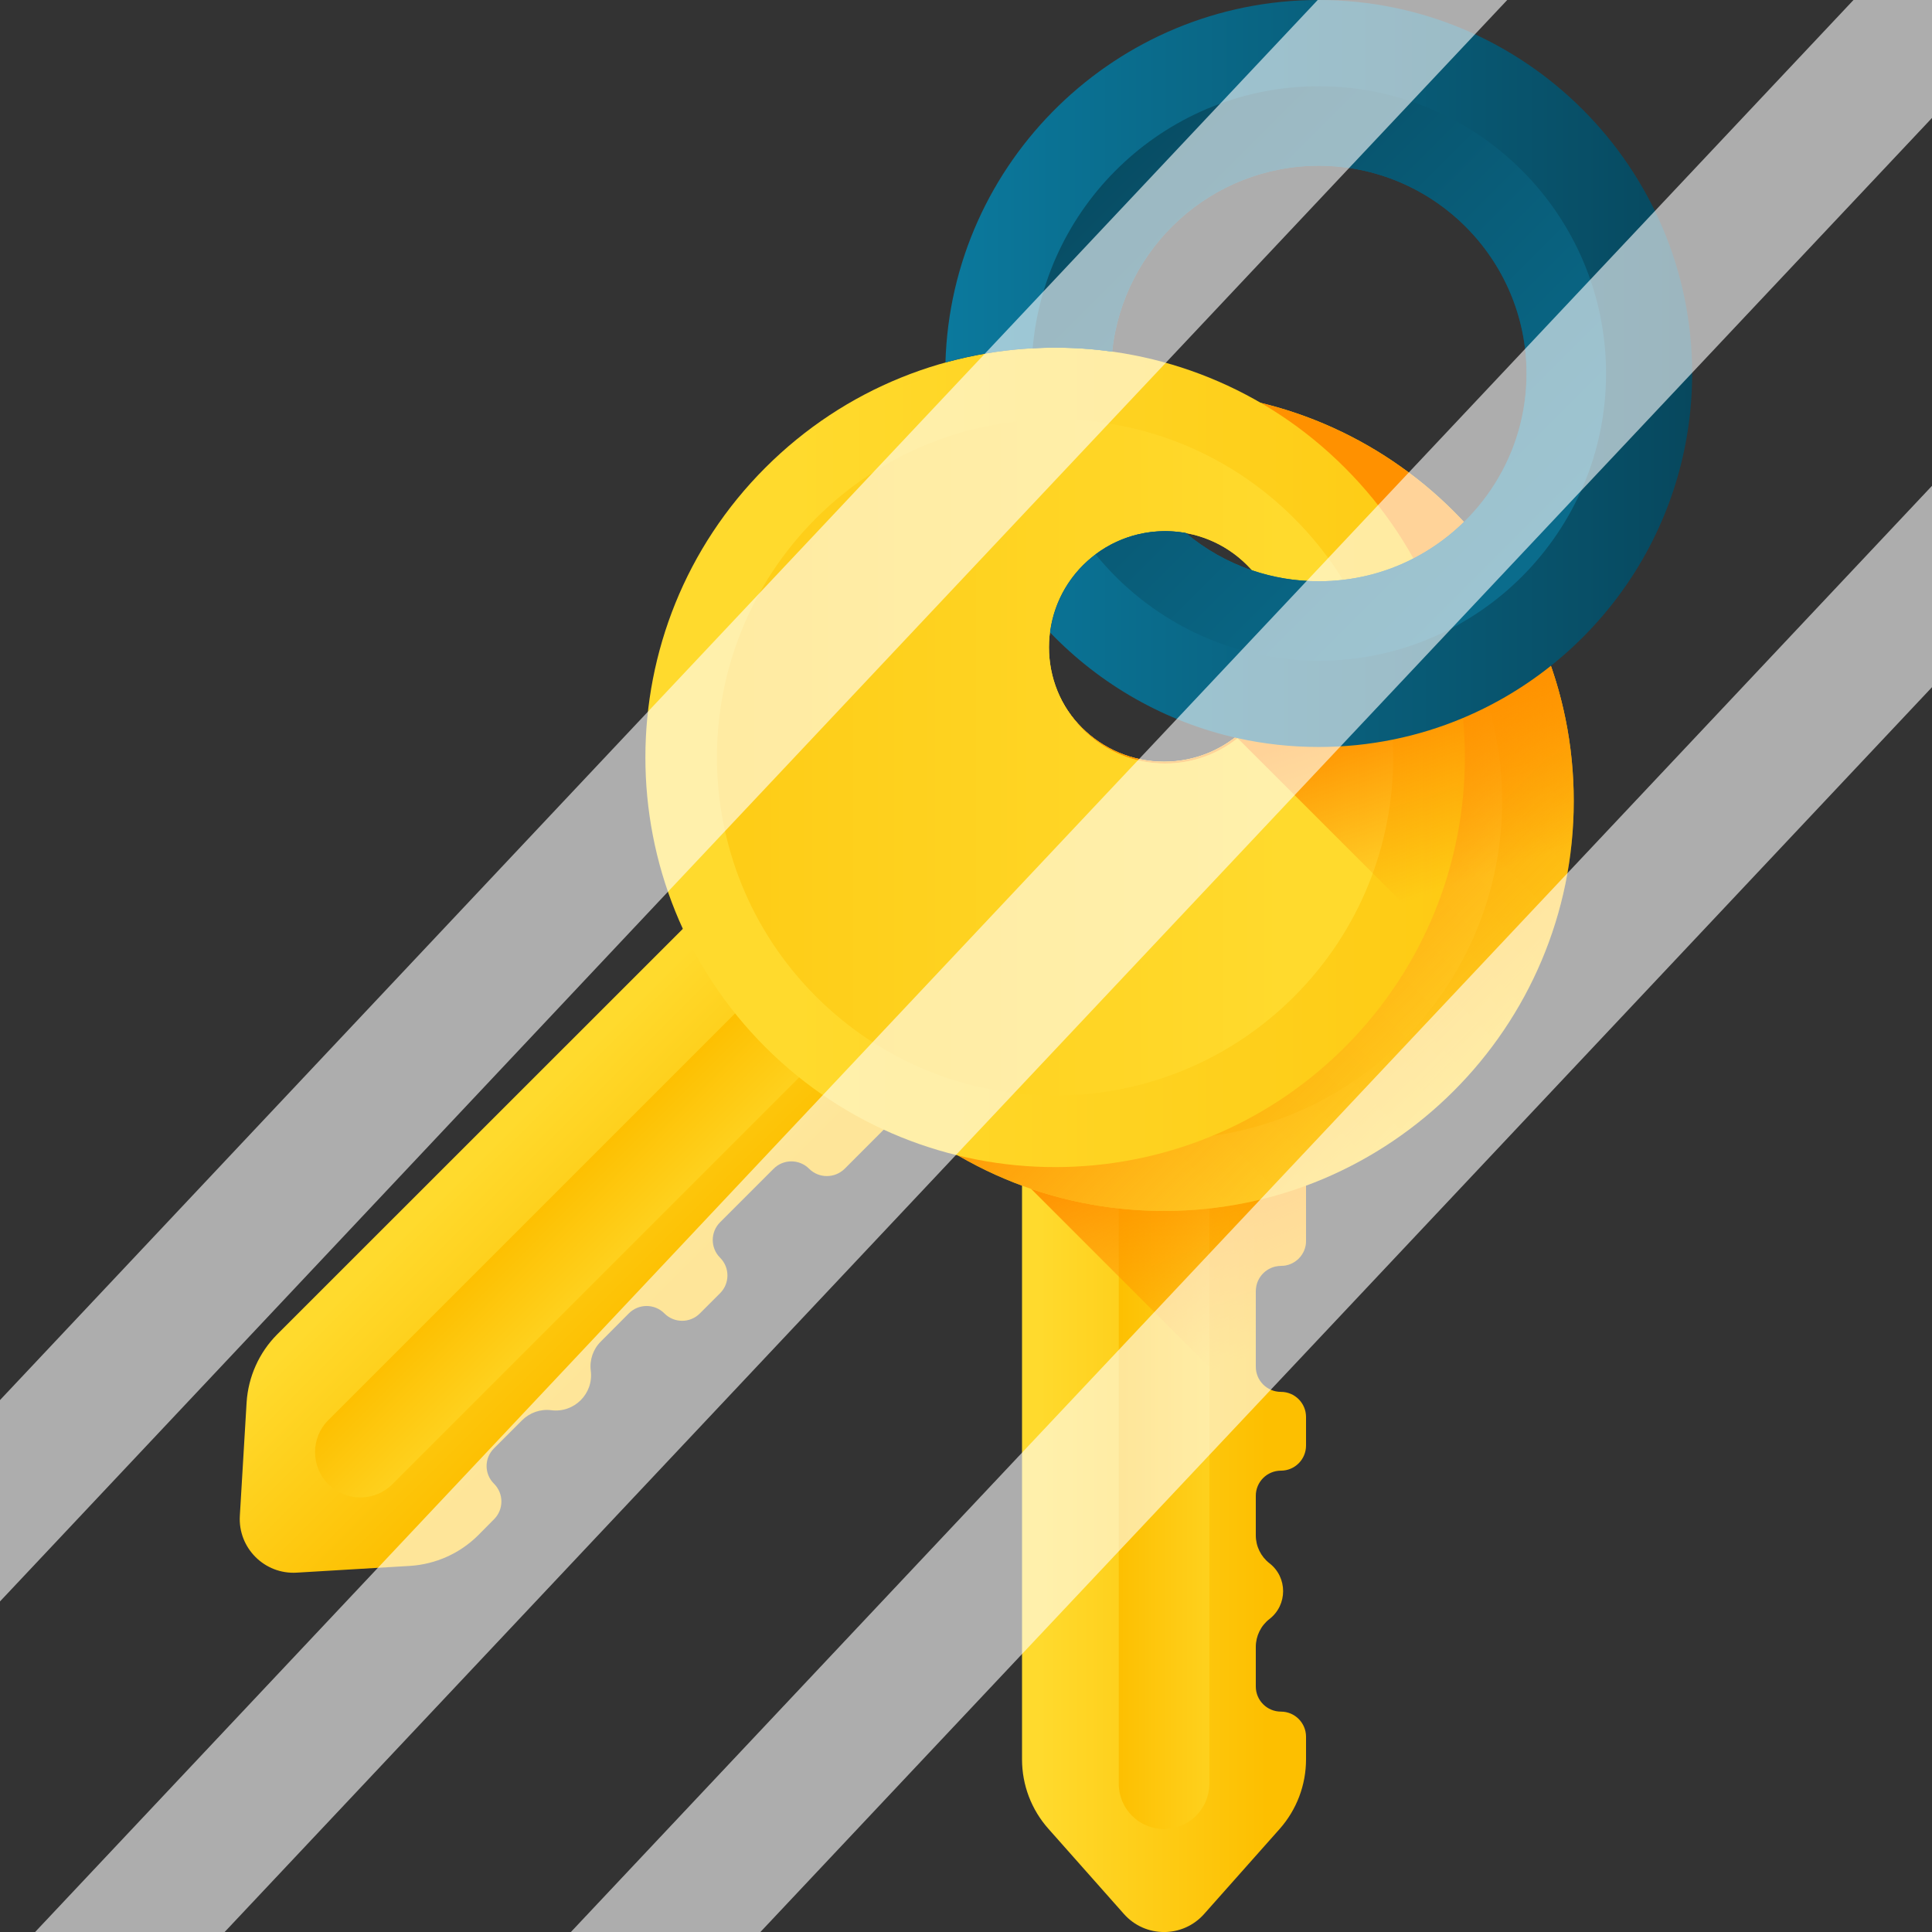 <svg width="14" height="14" viewBox="0 0 14 14" fill="none" xmlns="http://www.w3.org/2000/svg">
<rect x="0" y="0" width="14" height="14" fill="#333333" stroke="none"/>
<g id="password 2" clip-path="url(#clip0)">
<g id="Group">
<g id="Group_2">
<g id="Group_3">
<path id="Vector" d="M9.1 12.221V11.934C9.1 11.855 9.137 11.78 9.199 11.732C9.331 11.63 9.331 11.43 9.199 11.328C9.137 11.28 9.1 11.205 9.1 11.126V10.839C9.1 10.738 9.182 10.657 9.282 10.657C9.383 10.657 9.464 10.575 9.464 10.475V10.268C9.464 10.168 9.383 10.086 9.282 10.086C9.182 10.086 9.1 10.005 9.1 9.904V9.355C9.1 9.255 9.182 9.173 9.282 9.173C9.383 9.173 9.464 9.092 9.464 8.991V8.064H7.406V12.749C7.406 12.935 7.474 13.114 7.598 13.253L8.144 13.869C8.299 14.044 8.571 14.044 8.726 13.869L9.273 13.253C9.396 13.114 9.464 12.935 9.464 12.749V12.585C9.464 12.485 9.383 12.403 9.282 12.403C9.182 12.403 9.1 12.322 9.1 12.221Z" fill="url(#paint0_linear)"/>
<path id="Vector_2" d="M8.763 8.064V12.926C8.763 13.107 8.616 13.254 8.435 13.254C8.254 13.254 8.107 13.107 8.107 12.926V8.064H8.763Z" fill="url(#paint1_linear)"/>
<path id="Vector_3" d="M9.464 10.268C9.464 10.168 9.383 10.086 9.282 10.086C9.182 10.086 9.1 10.005 9.1 9.904V9.355C9.1 9.255 9.182 9.173 9.282 9.173C9.383 9.173 9.464 9.092 9.464 8.991V8.064H7.406V8.549L9.433 10.576C9.453 10.547 9.464 10.512 9.464 10.475V10.268H9.464Z" fill="url(#paint2_linear)"/>
<path id="Vector_4" d="M8.435 2.836C6.795 2.836 5.466 4.166 5.466 5.805C5.466 7.445 6.795 8.775 8.435 8.775C10.075 8.775 11.404 7.445 11.404 5.805C11.404 4.166 10.075 2.836 8.435 2.836ZM8.435 5.52C7.97 5.52 7.593 5.143 7.593 4.678C7.593 4.213 7.97 3.836 8.435 3.836C8.9 3.836 9.277 4.213 9.277 4.678C9.277 5.143 8.9 5.52 8.435 5.52Z" fill="url(#paint3_linear)"/>
<path id="Vector_5" d="M8.435 3.355C7.082 3.355 5.985 4.452 5.985 5.805C5.985 7.159 7.082 8.256 8.435 8.256C9.788 8.256 10.885 7.159 10.885 5.805C10.885 4.452 9.788 3.355 8.435 3.355ZM8.435 5.519C7.97 5.519 7.593 5.143 7.593 4.678C7.593 4.213 7.97 3.836 8.435 3.836C8.9 3.836 9.277 4.213 9.277 4.678C9.277 5.143 8.9 5.519 8.435 5.519Z" fill="url(#paint4_linear)"/>
</g>
<path id="Vector_6" d="M8.435 2.836C6.795 2.836 5.466 4.166 5.466 5.805C5.466 7.445 6.795 8.775 8.435 8.775C10.075 8.775 11.404 7.445 11.404 5.805C11.404 4.166 10.075 2.836 8.435 2.836ZM8.435 5.52C7.97 5.52 7.593 5.143 7.593 4.678C7.593 4.213 7.97 3.836 8.435 3.836C8.9 3.836 9.277 4.213 9.277 4.678C9.277 5.143 8.9 5.52 8.435 5.52Z" fill="url(#paint5_linear)"/>
<g id="Group_4">
<path id="Vector_7" d="M3.58 10.495L3.783 10.292C3.839 10.236 3.917 10.209 3.995 10.219C4.161 10.24 4.302 10.099 4.281 9.933C4.271 9.855 4.298 9.776 4.354 9.721L4.557 9.517C4.628 9.446 4.743 9.446 4.814 9.517C4.885 9.589 5.001 9.589 5.072 9.517L5.218 9.371C5.289 9.3 5.289 9.185 5.218 9.114C5.147 9.043 5.147 8.928 5.218 8.857L5.606 8.469C5.677 8.398 5.792 8.398 5.863 8.469C5.934 8.54 6.049 8.54 6.121 8.469L6.776 7.813L5.321 6.358L2.008 9.67C1.877 9.802 1.799 9.977 1.787 10.162L1.738 10.984C1.724 11.217 1.917 11.41 2.15 11.396L2.972 11.347C3.157 11.335 3.332 11.257 3.464 11.126L3.58 11.009C3.651 10.938 3.651 10.823 3.58 10.752C3.508 10.681 3.508 10.566 3.58 10.495Z" fill="url(#paint6_linear)"/>
<path id="Vector_8" d="M6.281 7.317L2.843 10.755C2.715 10.883 2.507 10.883 2.379 10.755C2.251 10.627 2.251 10.419 2.379 10.291L5.817 6.853L6.281 7.317Z" fill="url(#paint7_linear)"/>
<path id="Vector_9" d="M9.745 3.389C8.586 2.229 6.706 2.229 5.546 3.389C4.387 4.548 4.387 6.428 5.546 7.588C6.706 8.747 8.586 8.747 9.745 7.588C10.905 6.428 10.905 4.548 9.745 3.389ZM7.848 5.286C7.519 4.957 7.519 4.424 7.848 4.095C8.177 3.767 8.71 3.767 9.038 4.096C9.367 4.424 9.367 4.957 9.039 5.286C8.71 5.615 8.177 5.615 7.848 5.286Z" fill="url(#paint8_linear)"/>
<path id="Vector_10" d="M9.378 3.756C8.421 2.799 6.87 2.799 5.913 3.756C4.956 4.713 4.956 6.264 5.913 7.221C6.87 8.178 8.421 8.178 9.378 7.221C10.335 6.264 10.335 4.713 9.378 3.756ZM7.848 5.286C7.519 4.957 7.519 4.424 7.848 4.095C8.177 3.767 8.71 3.767 9.038 4.096C9.367 4.424 9.367 4.957 9.039 5.286C8.71 5.615 8.177 5.615 7.848 5.286Z" fill="url(#paint9_linear)"/>
</g>
</g>
<path id="Vector_11" d="M8.968 5.349L10.971 7.351C11.246 6.901 11.404 6.372 11.404 5.806C11.404 5.411 11.327 5.035 11.188 4.691C10.929 4.938 10.276 5.385 8.968 5.349Z" fill="url(#paint10_linear)"/>
<path id="Vector_12" d="M9.556 0C8.091 0 6.893 1.171 6.851 2.627C7.245 2.518 7.656 2.492 8.059 2.548C8.138 1.792 8.779 1.201 9.556 1.201C10.386 1.201 11.062 1.876 11.062 2.707C11.062 3.29 10.728 3.797 10.242 4.047C10.037 4.153 9.803 4.212 9.556 4.212C9.387 4.212 9.225 4.184 9.074 4.133H9.073C8.896 4.073 8.733 3.98 8.592 3.862C8.33 3.815 8.05 3.893 7.848 4.095C7.711 4.232 7.631 4.405 7.609 4.583C7.971 4.96 8.441 5.231 8.968 5.349C9.158 5.391 9.354 5.413 9.556 5.413C9.926 5.413 10.28 5.338 10.601 5.203C11.576 4.793 12.262 3.828 12.262 2.706C12.262 1.214 11.048 0 9.556 0V0Z" fill="url(#paint11_linear)"/>
<path id="Vector_13" d="M11.638 2.707C11.638 1.557 10.706 0.625 9.557 0.625C8.469 0.625 7.576 1.46 7.483 2.524C7.675 2.513 7.868 2.521 8.059 2.548C8.138 1.792 8.779 1.201 9.556 1.201C10.386 1.201 11.062 1.876 11.062 2.707C11.062 3.29 10.728 3.797 10.242 4.047C10.037 4.153 9.803 4.212 9.556 4.212C9.387 4.212 9.225 4.185 9.074 4.133H9.073C8.896 4.073 8.733 3.98 8.592 3.862C8.367 3.822 8.13 3.874 7.939 4.017C8.321 4.487 8.904 4.788 9.557 4.788C10.706 4.788 11.638 3.856 11.638 2.707Z" fill="url(#paint12_linear)"/>
</g>
<g id="Group 824" opacity="0.6">
<g id="Group 821">
<path id="Vector 1" d="M0 15C5.333 9.333 16 -2 16 -2" stroke="white"/>
</g>
<g id="Group 822">
<path id="Vector 1_2" d="M2 17C7.333 11.333 18 0 18 0" stroke="white"/>
</g>
<g id="Group 823">
<path id="Vector 1_3" d="M-2 13C3.333 7.333 14 -4 14 -4" stroke="white"/>
</g>
</g>
</g>
<defs>
<linearGradient id="paint0_linear" x1="7.534" y1="11.032" x2="9.179" y2="11.032" gradientUnits="userSpaceOnUse">
<stop stop-color="#FFDA2D"/>
<stop offset="1" stop-color="#FDBF00"/>
</linearGradient>
<linearGradient id="paint1_linear" x1="9.119" y1="10.659" x2="8.079" y2="10.659" gradientUnits="userSpaceOnUse">
<stop stop-color="#FFDA2D"/>
<stop offset="1" stop-color="#FDBF00"/>
</linearGradient>
<linearGradient id="paint2_linear" x1="9.041" y1="9.83" x2="8.4" y2="8.219" gradientUnits="userSpaceOnUse">
<stop stop-color="#FF9100" stop-opacity="0"/>
<stop offset="1" stop-color="#FF9100"/>
</linearGradient>
<linearGradient id="paint3_linear" x1="7.1" y1="7.14" x2="13.105" y2="1.135" gradientUnits="userSpaceOnUse">
<stop stop-color="#FFDA2D"/>
<stop offset="1" stop-color="#FDBF00"/>
</linearGradient>
<linearGradient id="paint4_linear" x1="9.613" y1="4.628" x2="3.93" y2="10.311" gradientUnits="userSpaceOnUse">
<stop stop-color="#FFDA2D"/>
<stop offset="1" stop-color="#FDBF00"/>
</linearGradient>
<linearGradient id="paint5_linear" x1="10.673" y1="8.043" x2="8.659" y2="6.029" gradientUnits="userSpaceOnUse">
<stop stop-color="#FF9100" stop-opacity="0"/>
<stop offset="1" stop-color="#FF9100"/>
</linearGradient>
<linearGradient id="paint6_linear" x1="3.309" y1="8.549" x2="4.472" y2="9.712" gradientUnits="userSpaceOnUse">
<stop stop-color="#FFDA2D"/>
<stop offset="1" stop-color="#FDBF00"/>
</linearGradient>
<linearGradient id="paint7_linear" x1="4.694" y1="9.406" x2="3.958" y2="8.671" gradientUnits="userSpaceOnUse">
<stop stop-color="#FFDA2D"/>
<stop offset="1" stop-color="#FDBF00"/>
</linearGradient>
<linearGradient id="paint8_linear" x1="5.754" y1="5.491" x2="14.245" y2="5.491" gradientUnits="userSpaceOnUse">
<stop stop-color="#FFDA2D"/>
<stop offset="1" stop-color="#FDBF00"/>
</linearGradient>
<linearGradient id="paint9_linear" x1="9.306" y1="5.491" x2="1.271" y2="5.491" gradientUnits="userSpaceOnUse">
<stop stop-color="#FFDA2D"/>
<stop offset="1" stop-color="#FDBF00"/>
</linearGradient>
<linearGradient id="paint10_linear" x1="10.537" y1="6.419" x2="10.117" y2="5.128" gradientUnits="userSpaceOnUse">
<stop stop-color="#FF9100" stop-opacity="0"/>
<stop offset="1" stop-color="#FF9100"/>
</linearGradient>
<linearGradient id="paint11_linear" x1="6.851" y1="2.707" x2="12.262" y2="2.707" gradientUnits="userSpaceOnUse">
<stop stop-color="#0B799D"/>
<stop offset="1" stop-color="#07485E"/>
</linearGradient>
<linearGradient id="paint12_linear" x1="12.241" y1="5.391" x2="7.576" y2="0.726" gradientUnits="userSpaceOnUse">
<stop stop-color="#0B799D"/>
<stop offset="1" stop-color="#07485E"/>
</linearGradient>
<clipPath id="clip0">
<rect width="14" height="14" fill="white"/>
</clipPath>
</defs>
</svg>
